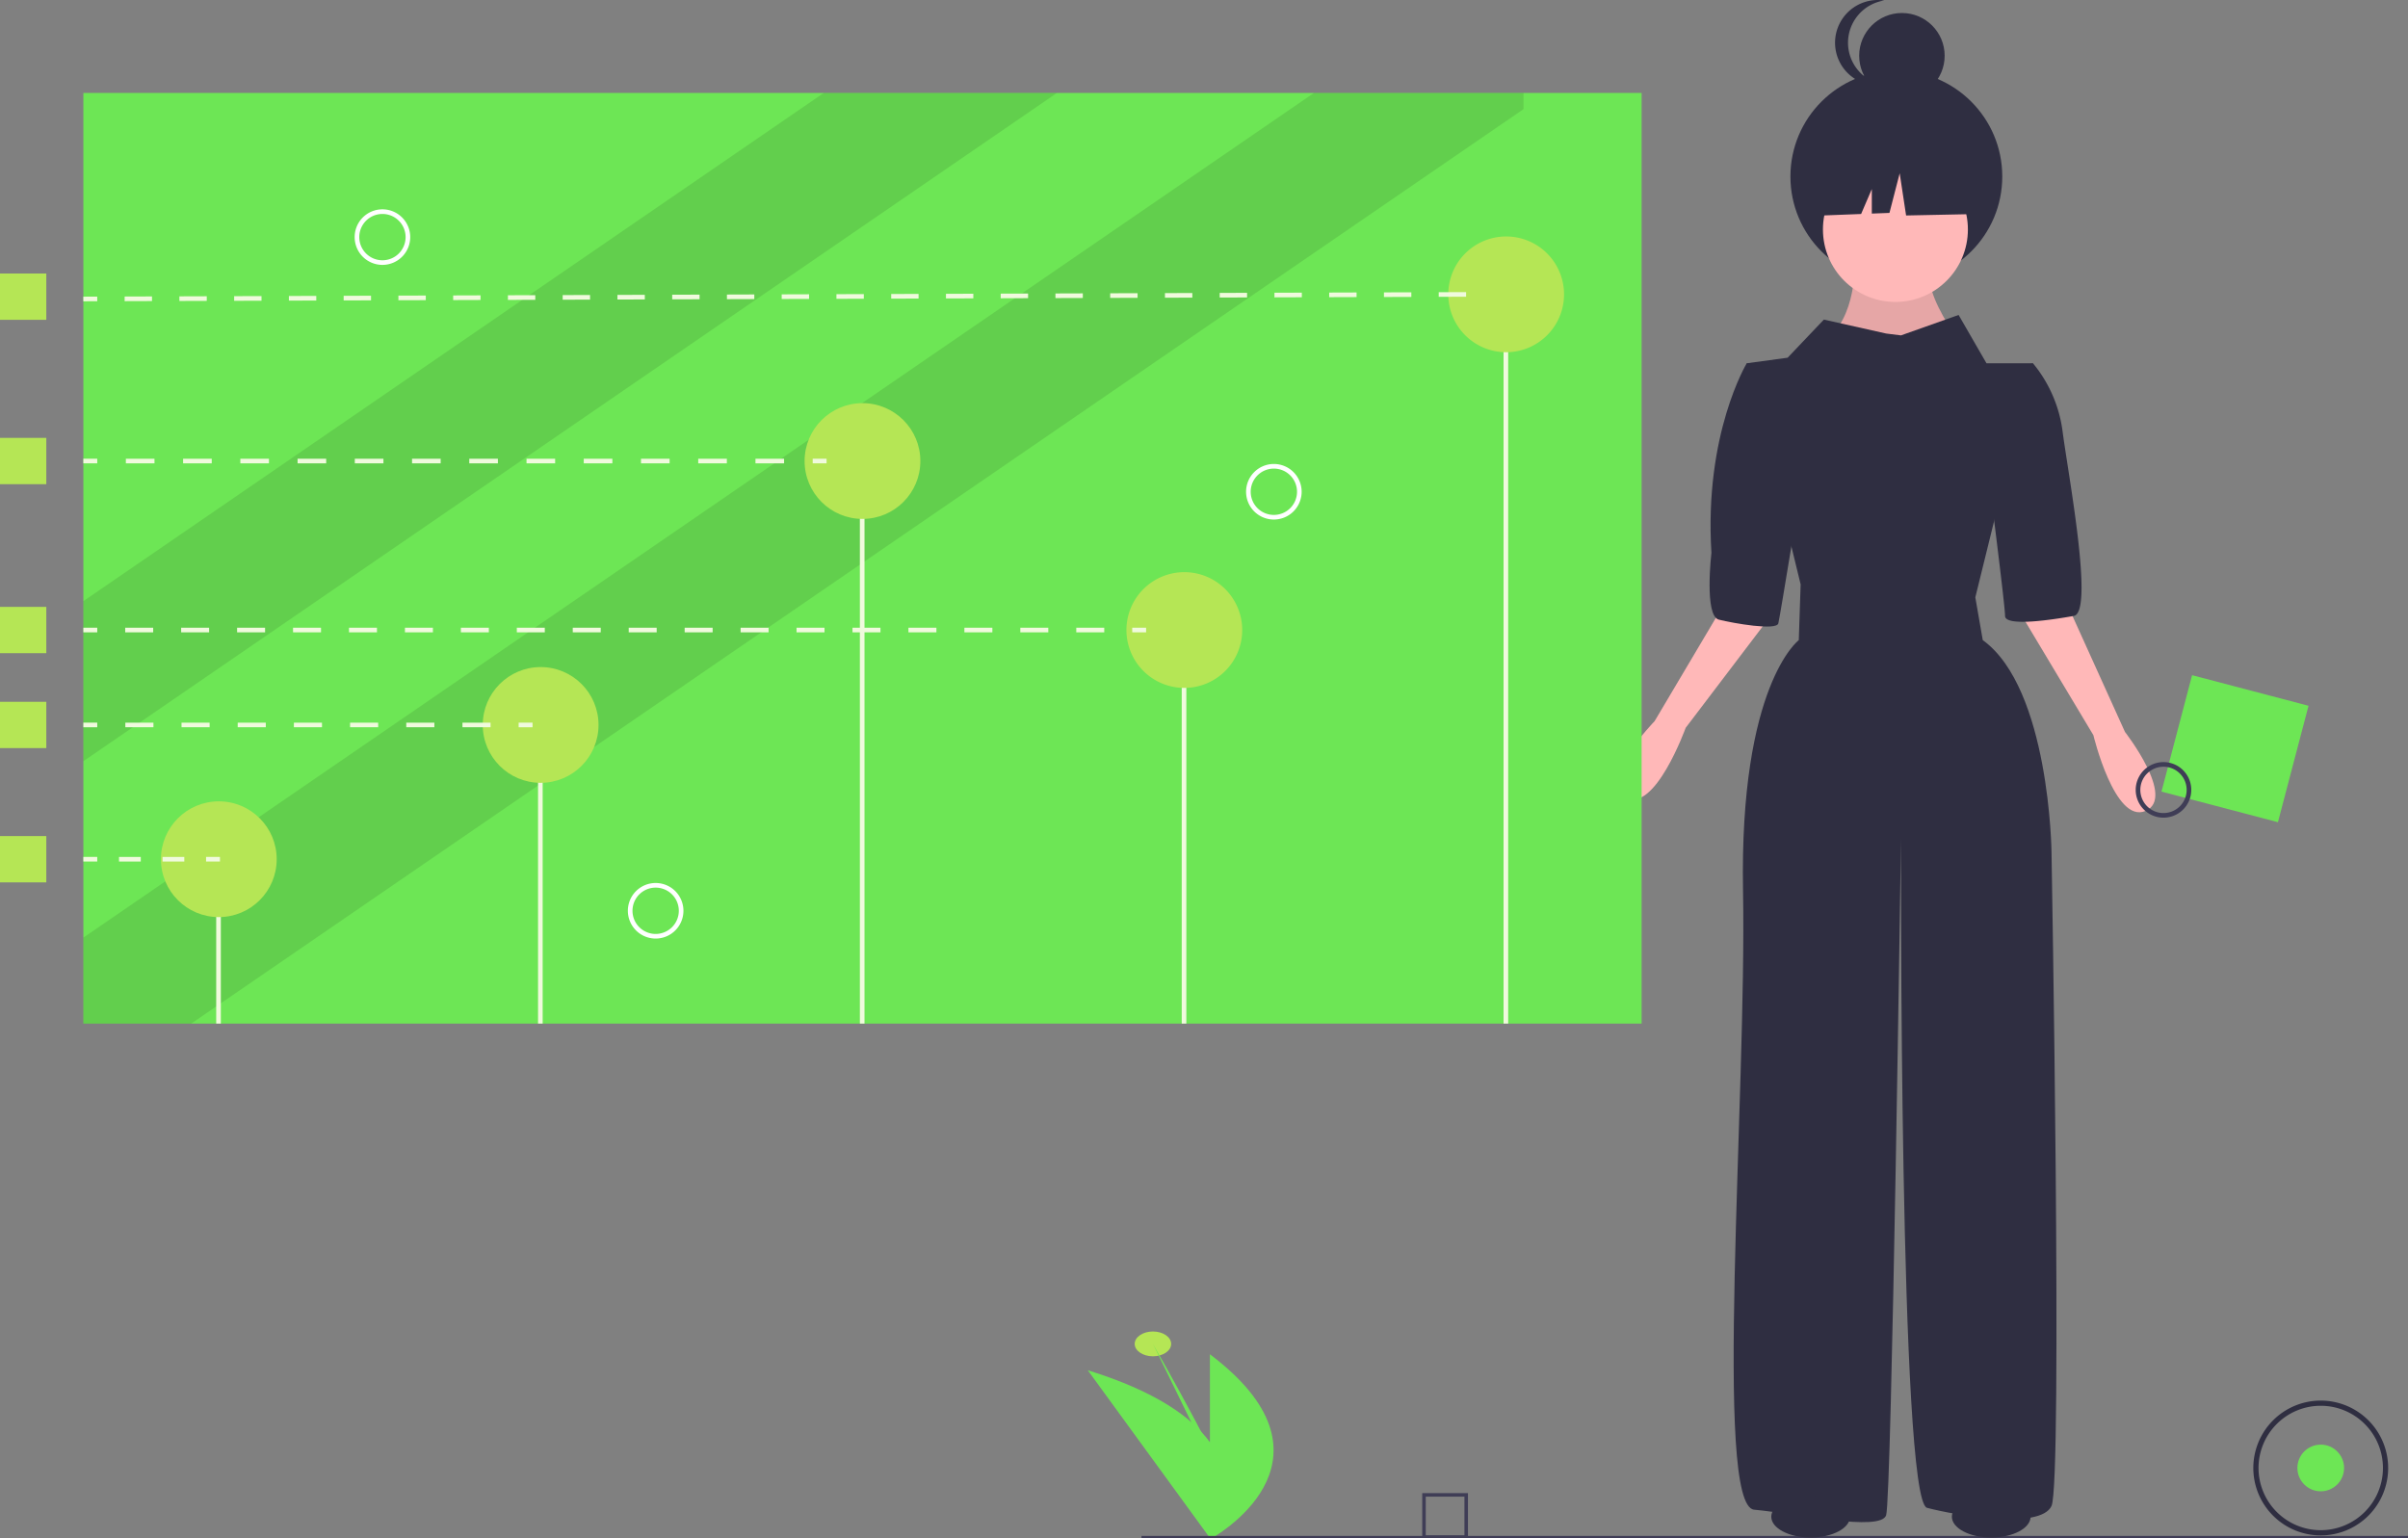 <!-- <svg xmlns="http://www.w3.org/2000/svg" width="360" height="230" viewBox="0 0 360 230"> -->

<svg xmlns="http://www.w3.org/2000/svg" viewBox="0 0 360 230">
  <rect x="0" y="0" width="360" height="230" fill="#808080" stroke="none"/>
  <g id="Group_1" data-name="Group 1" transform="translate(0 0)">
    <circle id="Ellipse_253" data-name="Ellipse 253" cx="15.836" cy="15.836" r="15.836" transform="translate(267.671 10.557)" fill="#2f2e41"/>
    <path id="Path_201" data-name="Path 201" d="M868.388,232.425s.278,9.168-5.834,11.946,23.893,2.5,23.893,2.5-8.89-10.835-6.39-14.447Z" transform="translate(-591.133 -192.557)" fill="#ffb8b8"/>
    <path id="Path_202" data-name="Path 202" d="M868.388,232.425s.278,9.168-5.834,11.946,23.893,2.5,23.893,2.5-8.89-10.835-6.39-14.447Z" transform="translate(-591.133 -192.557)" opacity="0.1"/>
    <circle id="Ellipse_254" data-name="Ellipse 254" cx="10.835" cy="10.835" r="10.835" transform="translate(272.533 23.476)" fill="#ffb8b8"/>
    <path id="Path_203" data-name="Path 203" d="M851.548,256.072l-9.307-2.084-5.418,5.7-6.112.833,8.057,33.061-.278,8.335s-8.891,6.668-8.335,37.506-4.445,91.96,1.667,92.516,18.892,3.334,19.726.833S853.77,331.64,853.77,331.64s-.278,98.905,3.89,100.017,16.947,3.334,18.614-.278,0-97.794,0-97.794-.278-24.449-10.28-31.672l-1.111-6.39,8.613-35.006H866.55l-4.167-7.223-8.613,3.056Z" transform="translate(-569.569 -206.202)" fill="#2f2e41"/>
    <path id="Path_204" data-name="Path 204" d="M796.011,370.725,784.1,390.813s-8.709,8.936-4.351,11.4,8.992-10.4,8.992-10.4l12.811-16.867Z" transform="translate(-536.732 -282.984)" fill="#ffb8b8"/>
    <path id="Path_205" data-name="Path 205" d="M958.662,371.959l9.629,21.275s7.674,9.838,3.071,11.813-7.794-11.329-7.794-11.329l-10.88-18.172Z" transform="translate(-650.603 -283.791)" fill="#ffb8b8"/>
    <path id="Path_206" data-name="Path 206" d="M827.525,276.106l-3.612-1.945s-6.39,10.557-5.279,28.338c0,0-1.111,9.446,1.111,10s8.613,1.667,8.89.556,3.612-21.67,3.612-21.67Z" transform="translate(-562.772 -219.846)" fill="#2f2e41"/>
    <path id="Path_207" data-name="Path 207" d="M942.082,275.549l3.334-1.389a20.008,20.008,0,0,1,4.445,10.28c.833,6.39,4.723,26.949,1.667,27.5s-10.28,1.667-10.28,0-2.5-21.115-2.5-21.115Z" transform="translate(-641.489 -219.846)" fill="#2f2e41"/>
    <path id="Path_208" data-name="Path 208" d="M808.736,63.009,800.7,58.8l-11.1,1.722-2.3,10.141,5.716-.22,1.6-3.726v3.664l2.637-.1,1.531-5.931.957,6.314,9.376-.191Z" transform="translate(-514.777 -38.446)" fill="#2f2e41"/>
    <circle id="Ellipse_255" data-name="Ellipse 255" cx="6.39" cy="6.39" r="6.39" transform="translate(277.95 1.944)" fill="#2f2e41"/>
    <path id="Path_209" data-name="Path 209" d="M874.488,123.641a6.391,6.391,0,0,1,5.417-6.316,6.39,6.39,0,1,0,0,12.633,6.391,6.391,0,0,1-5.418-6.316Z" transform="translate(-598.205 -117.251)" fill="#2f2e41"/>
    <path id="Path_262" data-name="Path 262" d="M2.726,0C4.232,0,5.452.831,5.452,1.856S4.232,3.711,2.726,3.711,0,2.88,0,1.856,1.221,0,2.726,0Z" transform="translate(169.639 199.089)" fill="#b5e655"/>
    <path id="Path_210" data-name="Path 210" d="M577.944,697.759s12.949,22.5,12.609,25.747" transform="translate(-405.579 -496.814)" fill="#6de655"/>
    <path id="Path_211" data-name="Path 211" d="M568.062,702.243V715.4c-2.713-3.758-8.123-7.629-18.261-10.77l18.261,25.083v.19l.1-.055.031.043s.026-.035.073-.1C570.392,728.561,588.236,717.449,568.062,702.243Z" transform="translate(-387.177 -499.746)" fill="#6de655"/>
    <rect id="Rectangle_451" data-name="Rectangle 451" width="189.346" height="0.692" transform="translate(170.654 229.658)" fill="#3f3d56"/>
    <path id="Path_212" data-name="Path 212" d="M701.092,769.052h-6.833v-6.834h6.833Zm-6.308-.526h5.782v-5.782h-5.782Z" transform="translate(-481.631 -538.961)" fill="#3f3d56"/>
    <circle id="Ellipse_257" data-name="Ellipse 257" cx="3.489" cy="3.489" r="3.489" transform="translate(343.465 216.008)" fill="#6de655"/>
    <path id="Path_213" data-name="Path 213" d="M1063.273,742.4a10.079,10.079,0,1,1,10.079-10.079A10.079,10.079,0,0,1,1063.273,742.4Zm0-19.382a9.3,9.3,0,1,0,9.3,9.3,9.3,9.3,0,0,0-9.3-9.3Z" transform="translate(-716.319 -512.82)" fill="#2f2e41"/>
    <rect id="Rectangle_452" data-name="Rectangle 452" width="232.962" height="139.154" transform="translate(12.462 13.897)" fill="#6de655"/>
    <path id="Path_214" data-name="Path 214" d="M181.551,40.147,36,140.068V116.135L146.69,40.147Z" transform="translate(-23.538 -26.25)" opacity="0.1"/>
    <path id="Path_215" data-name="Path 215" d="M251.308,40.147v2.42L52.131,179.3H36V166.445l183.974-126.3Z" transform="translate(-23.538 -26.25)" opacity="0.1"/>
    <rect id="Rectangle_453" data-name="Rectangle 453" width="0.692" height="24.577" transform="translate(32.323 128.474)" fill="#f0fadd"/>
    <circle id="Ellipse_258" data-name="Ellipse 258" cx="8.654" cy="8.654" r="8.654" transform="translate(24.058 119.82)" fill="#b5e655"/>
    <rect id="Rectangle_454" data-name="Rectangle 454" width="0.692" height="45.692" transform="translate(80.438 107.358)" fill="#f0fadd"/>
    <circle id="Ellipse_259" data-name="Ellipse 259" cx="8.654" cy="8.654" r="8.654" transform="translate(72.173 99.743)" fill="#b5e655"/>
    <rect id="Rectangle_455" data-name="Rectangle 455" width="0.692" height="84.115" transform="translate(128.553 68.935)" fill="#f0fadd"/>
    <circle id="Ellipse_260" data-name="Ellipse 260" cx="8.654" cy="8.654" r="8.654" transform="translate(120.288 60.281)" fill="#b5e655"/>
    <rect id="Rectangle_456" data-name="Rectangle 456" width="0.692" height="58.846" transform="translate(176.669 94.204)" fill="#f0fadd"/>
    <path id="Path_225" data-name="Path 225" d="M8.654,0A8.654,8.654,0,1,1,0,8.654,8.654,8.654,0,0,1,8.654,0Z" transform="translate(168.404 85.551)" fill="#b5e655"/>
    <rect id="Rectangle_457" data-name="Rectangle 457" width="0.692" height="109.038" transform="translate(224.784 44.012)" fill="#f0fadd"/>
    <path id="Path_226" data-name="Path 226" d="M8.654,0A8.654,8.654,0,1,1,0,8.654,8.654,8.654,0,0,1,8.654,0Z" transform="translate(216.519 35.358)" fill="#b5e655"/>
    <rect id="Rectangle_458" data-name="Rectangle 458" width="2.077" height="0.692" transform="translate(12.462 128.128)" fill="#f0fadd"/>
    <path id="Path_216" data-name="Path 216" d="M141.161,488.09h-3.254V487.4h3.254Zm-6.508,0H131.4V487.4h3.254Z" transform="translate(-113.608 -359.271)" fill="#f0fadd"/>
    <rect id="Rectangle_459" data-name="Rectangle 459" width="2.077" height="0.692" transform="translate(30.808 128.128)" fill="#f0fadd"/>
    <rect id="Rectangle_460" data-name="Rectangle 460" width="2.077" height="0.692" transform="translate(12.462 108.051)" fill="#f0fadd"/>
    <path id="Path_217" data-name="Path 217" d="M188.733,430.09h-4.2V429.4h4.2Zm-8.4,0h-4.2V429.4h4.2Zm-8.4,0h-4.2V429.4h4.2Zm-8.4,0h-4.2V429.4h4.2Zm-8.4,0h-4.2V429.4h4.2Zm-8.4,0h-4.2V429.4h4.2Zm-8.4,0h-4.2V429.4h4.2Z" transform="translate(-115.395 -321.347)" fill="#f0fadd"/>
    <rect id="Rectangle_461" data-name="Rectangle 461" width="2.077" height="0.692" transform="translate(77.538 108.051)" fill="#f0fadd"/>
    <rect id="Rectangle_462" data-name="Rectangle 462" width="2.077" height="0.692" transform="translate(12.462 93.858)" fill="#f0fadd"/>
    <path id="Path_218" data-name="Path 218" d="M280.448,389.09h-4.182V388.4h4.182Zm-8.364,0H267.9V388.4h4.182Zm-8.364,0h-4.182V388.4h4.182Zm-8.364,0h-4.182V388.4h4.182Zm-8.364,0h-4.182V388.4h4.182Zm-8.364,0h-4.182V388.4h4.182Zm-8.364,0h-4.182V388.4h4.182Zm-8.364,0h-4.182V388.4H221.9Zm-8.364,0h-4.182V388.4h4.182Zm-8.364,0h-4.182V388.4h4.182Zm-8.364,0h-4.182V388.4h4.182Zm-8.364,0h-4.182V388.4h4.182Zm-8.364,0H175.9V388.4h4.182Zm-8.364,0h-4.182V388.4h4.182Zm-8.364,0h-4.182V388.4h4.182Zm-8.364,0h-4.182V388.4h4.182Zm-8.364,0h-4.182V388.4h4.182Zm-8.364,0h-4.182V388.4h4.182Z" transform="translate(-115.361 -294.54)" fill="#f0fadd"/>
    <rect id="Rectangle_463" data-name="Rectangle 463" width="2.077" height="0.692" transform="translate(169.269 93.858)" fill="#f0fadd"/>
    <rect id="Rectangle_464" data-name="Rectangle 464" width="2.077" height="0.692" transform="translate(12.462 68.589)" fill="#f0fadd"/>
    <path id="Path_219" data-name="Path 219" d="M232.765,316.09h-4.278V315.4h4.278Zm-8.557,0h-4.279V315.4h4.279Zm-8.557,0h-4.279V315.4h4.278Zm-8.557,0h-4.279V315.4h4.278Zm-8.557,0h-4.279V315.4h4.278Zm-8.557,0H185.7V315.4h4.278Zm-8.557,0h-4.279V315.4h4.278Zm-8.557,0h-4.279V315.4h4.278Zm-8.557,0h-4.279V315.4h4.278Zm-8.557,0h-4.279V315.4h4.278Zm-8.557,0h-4.279V315.4H147.2Zm-8.557,0H134.36V315.4h4.278Z" transform="translate(-115.543 -246.809)" fill="#f0fadd"/>
    <rect id="Rectangle_465" data-name="Rectangle 465" width="2.077" height="0.692" transform="translate(121.5 68.589)" fill="#f0fadd"/>
    <rect id="Rectangle_466" data-name="Rectangle 466" width="2.077" height="0.692" transform="translate(12.46 44.358) rotate(-0.196)" fill="#f0fadd"/>
    <path id="Path_220" data-name="Path 220" d="M133.823,244.8l0-.692,4.093-.013,0,.692Zm8.186-.027,0-.692,4.093-.013,0,.692Zm8.186-.027,0-.692,4.093-.013,0,.692Zm8.186-.027,0-.692,4.093-.013,0,.692Zm8.186-.027,0-.692,4.093-.013,0,.692Zm8.186-.027,0-.692,4.093-.013,0,.692Zm8.186-.027,0-.692,4.093-.013,0,.692Zm8.186-.027,0-.692,4.093-.013,0,.692Zm8.186-.027,0-.692,4.093-.013,0,.692Zm8.186-.027,0-.692,4.093-.013,0,.692Zm8.186-.027,0-.692,4.093-.013,0,.692Zm8.185-.027,0-.692,4.093-.013,0,.692Zm8.186-.027,0-.692,4.093-.013,0,.692Zm8.185-.027,0-.692,4.093-.013,0,.692Zm8.186-.027,0-.692,4.093-.013,0,.692Zm8.186-.027,0-.692,4.093-.013,0,.692Zm8.185-.027,0-.692,4.093-.013,0,.692Zm8.185-.027,0-.692,4.093-.013,0,.692Zm8.185-.027,0-.692,4.093-.013,0,.692Zm8.186-.027,0-.692,4.093-.013,0,.692Zm8.185-.027,0-.692,4.093-.013,0,.692Zm8.186-.027,0-.692,4.093-.013,0,.692Zm8.185-.027,0-.692,4.093-.013,0,.692Zm8.186-.027,0-.692,4.093-.013,0,.692Zm8.186-.027,0-.692,4.093-.013,0,.692Z" transform="translate(-115.19 -199.77)" fill="#f0fadd"/>
    <rect id="Rectangle_467" data-name="Rectangle 467" width="2.077" height="0.692" transform="translate(223.269 43.673) rotate(-0.168)" fill="#b5e655"/>
    <rect id="Rectangle_468" data-name="Rectangle 468" width="6.923" height="6.923" transform="translate(0 40.897)" fill="#b5e655"/>
    <rect id="Rectangle_469" data-name="Rectangle 469" width="6.923" height="6.923" transform="translate(0 65.474)" fill="#b5e655"/>
    <rect id="Rectangle_470" data-name="Rectangle 470" width="6.923" height="6.923" transform="translate(0 90.743)" fill="#b5e655"/>
    <rect id="Rectangle_471" data-name="Rectangle 471" width="6.923" height="6.923" transform="translate(0 104.935)" fill="#b5e655"/>
    <rect id="Rectangle_472" data-name="Rectangle 472" width="6.923" height="6.923" transform="translate(0 125.012)" fill="#b5e655"/>
    <rect id="Rectangle_473" data-name="Rectangle 473" width="18" height="18" transform="translate(345.13 105.53) rotate(104.723)" fill="#6de655"/>
    <path id="Path_221" data-name="Path 221" d="M1002.664,452.066a4.154,4.154,0,1,1,5.352,2.422,4.154,4.154,0,0,1-5.352-2.422Zm7.126-2.685a3.462,3.462,0,1,0-2.019,4.46,3.461,3.461,0,0,0,2.019-4.46Z" transform="translate(-683.105 -332.494)" fill="#3f3d56"/>
    <ellipse id="Ellipse_263" data-name="Ellipse 263" cx="5.885" cy="3.115" rx="5.885" ry="3.115" transform="translate(264.808 223.666)" fill="#2f2e41"/>
    <ellipse id="Ellipse_264" data-name="Ellipse 264" cx="5.885" cy="3.115" rx="5.885" ry="3.115" transform="translate(291.808 223.666)" fill="#2f2e41"/>
    <path id="Path_222" data-name="Path 222" d="M622.326,325.978a4.154,4.154,0,1,1,4.154-4.154,4.154,4.154,0,0,1-4.154,4.154Zm0-7.615a3.462,3.462,0,1,0,3.462,3.462,3.462,3.462,0,0,0-3.462-3.462Z" transform="translate(-431.882 -248.295)" fill="#fff"/>
    <path id="Path_223" data-name="Path 223" d="M355.326,506.978a4.154,4.154,0,1,1,4.154-4.154,4.154,4.154,0,0,1-4.154,4.154Zm0-7.615a3.462,3.462,0,1,0,3.462,3.462,3.462,3.462,0,0,0-3.462-3.462Z" transform="translate(-257.305 -366.641)" fill="#fff"/>
    <path id="Path_224" data-name="Path 224" d="M237.326,215.978a4.154,4.154,0,1,1,4.154-4.154A4.154,4.154,0,0,1,237.326,215.978Zm0-7.615a3.462,3.462,0,1,0,3.462,3.462,3.462,3.462,0,0,0-3.462-3.462Z" transform="translate(-180.151 -176.371)" fill="#fff"/>
  </g>
</svg>
